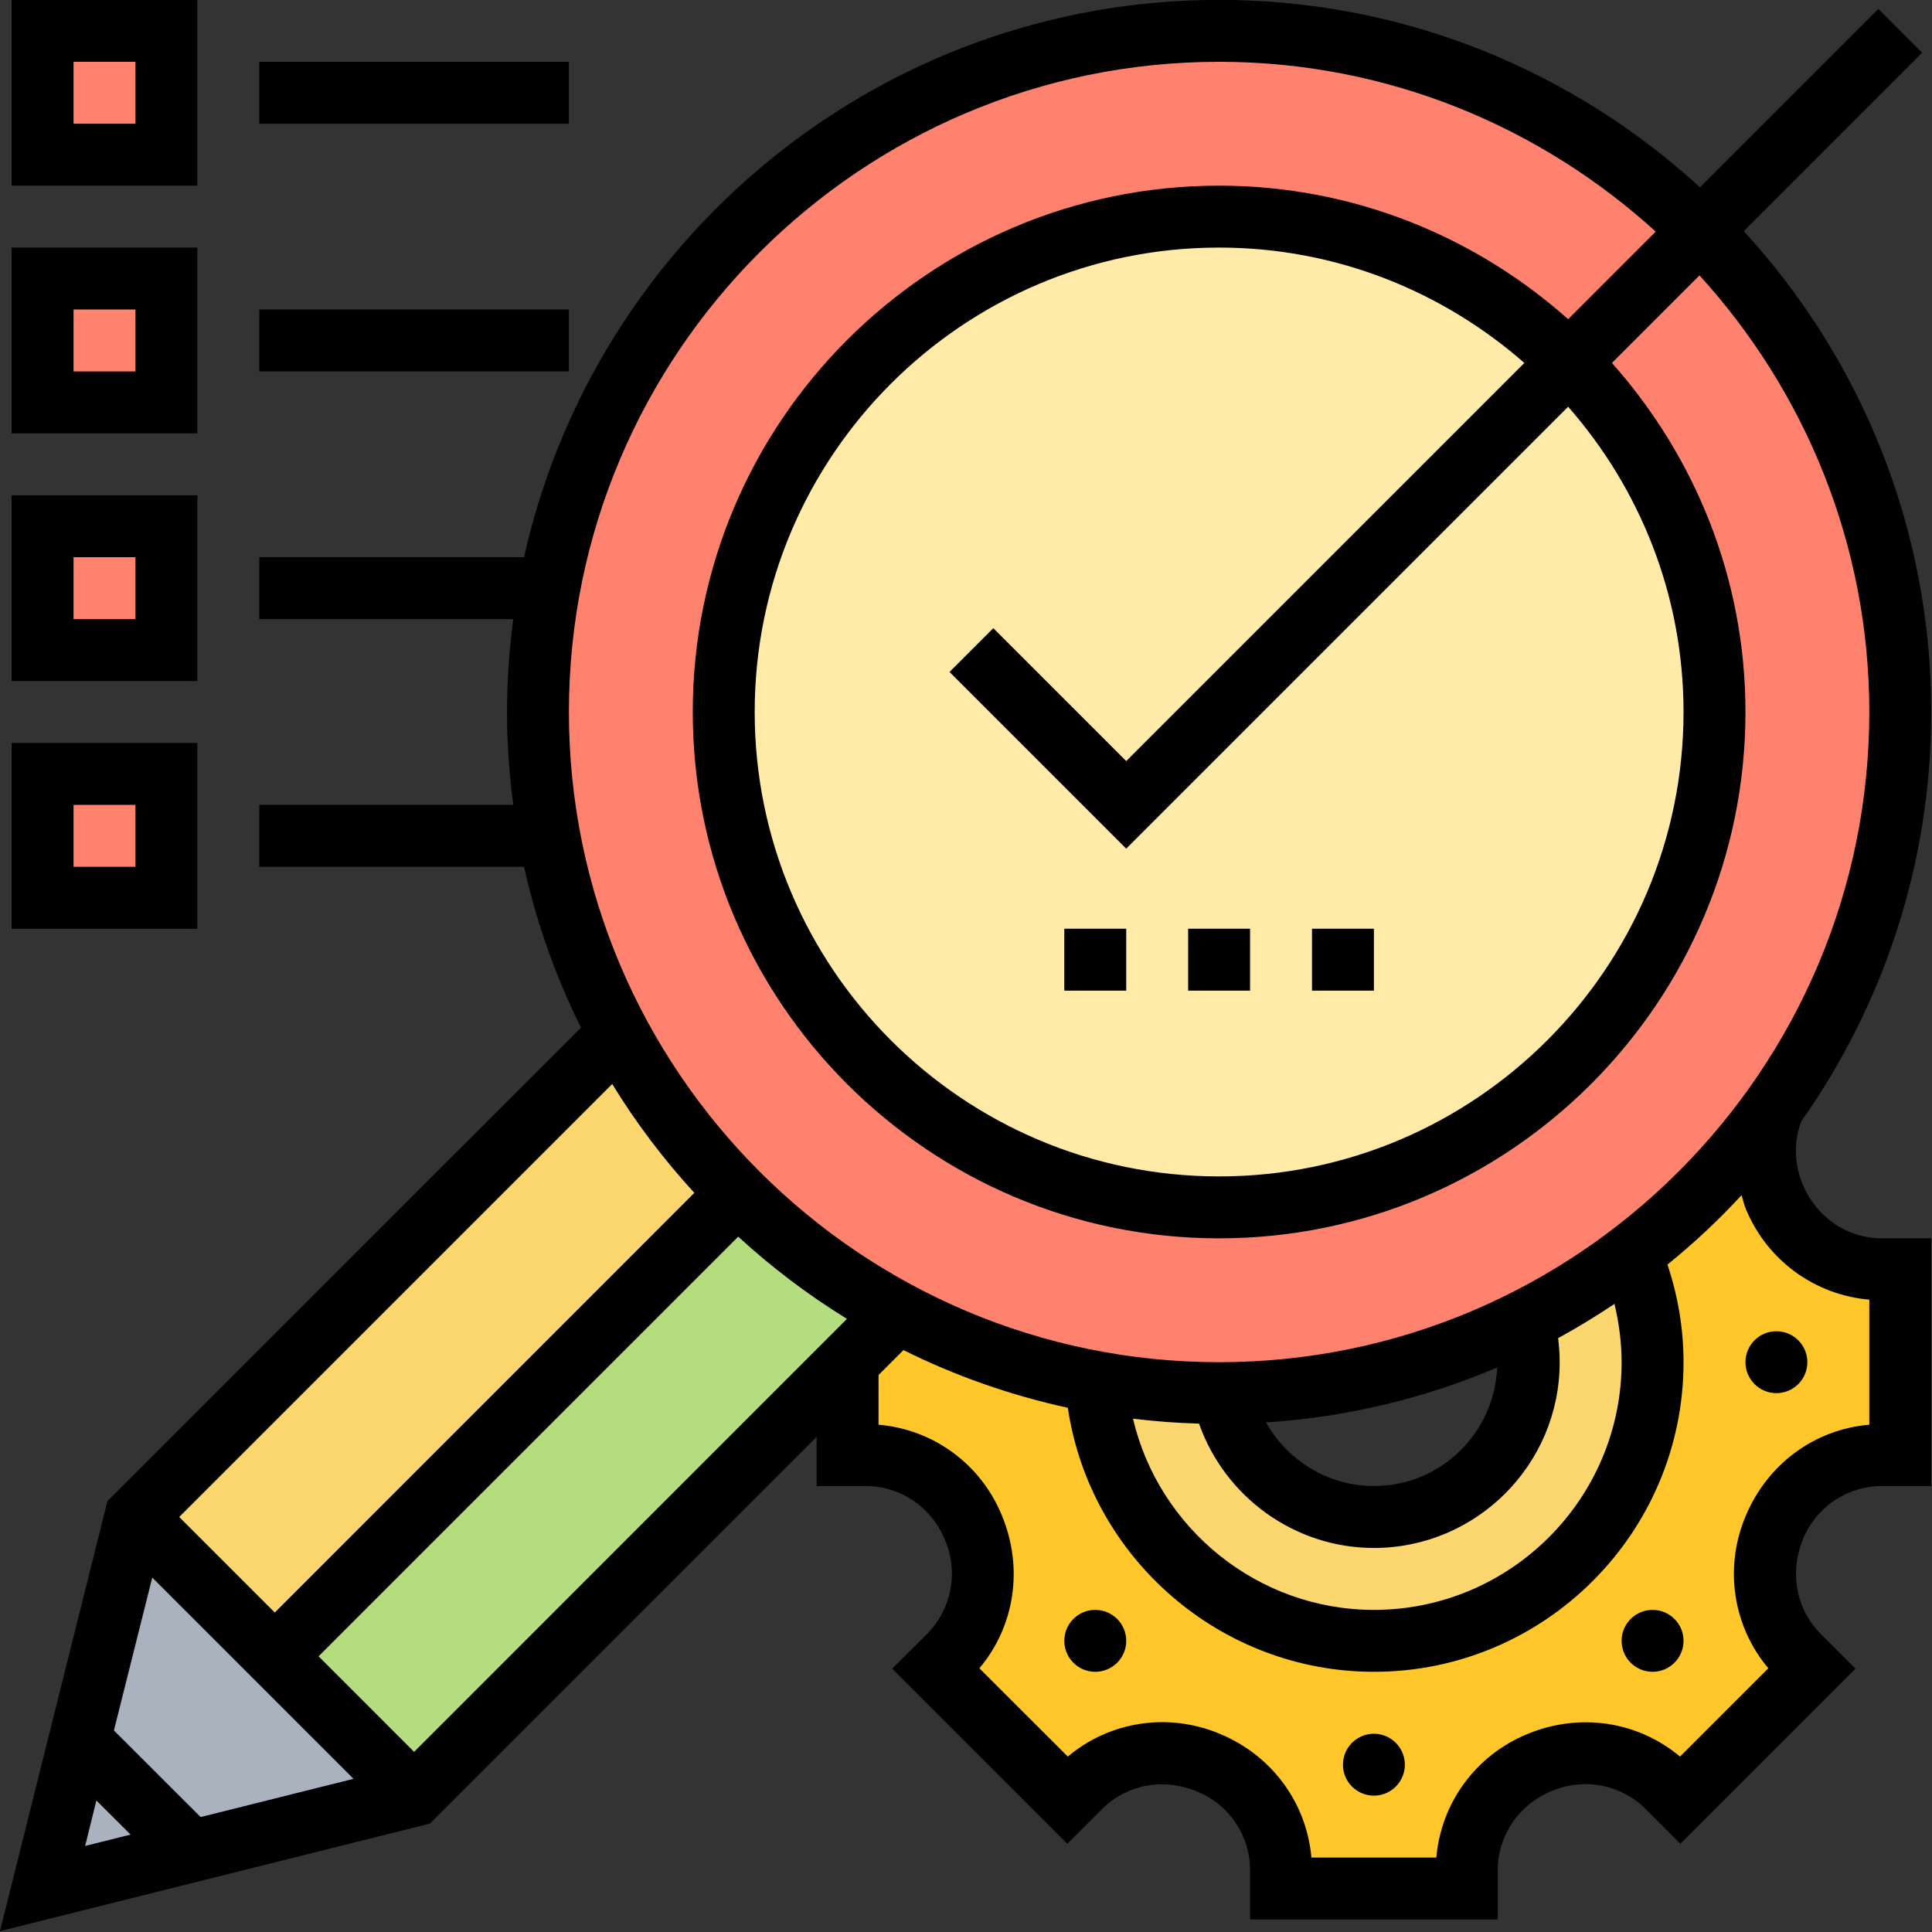 <svg xmlns="http://www.w3.org/2000/svg" xmlns:xlink="http://www.w3.org/1999/xlink" width="1000" zoomAndPan="magnify" viewBox="0 0 750 750" height="1000" preserveAspectRatio="xMidYMid meet" version="1.0"><rect x="0" y="0" width="750" height="750" fill="#333333" stroke="none"/><path fill="#fcd770" d="M 286.254 463.398 L 106.672 642.98 L 52.586 588.895 L 240.055 401.375 C 252.449 424.336 267.945 445.133 286.254 463.398 " fill-opacity="1" fill-rule="nonzero"/><path fill="#b4dd7f" d="M 286.254 463.398 C 304.52 481.566 325.41 497.203 348.23 509.551 L 329.027 528.801 L 160.758 697.07 L 106.672 642.98 L 286.254 463.398 " fill-opacity="1" fill-rule="nonzero"/><path fill="#aab2bd" d="M 160.758 697.07 L 16.527 733.125 L 52.586 588.895 L 160.758 697.07 " fill-opacity="1" fill-rule="nonzero"/><path fill="#ffc729" d="M 688.617 464.242 C 688.758 464.477 688.898 464.617 688.898 464.852 C 695.848 481.66 712.328 492.742 730.684 492.742 L 737.68 492.742 L 737.68 564.855 L 730.684 564.855 C 712.328 564.855 695.848 575.891 688.898 592.746 C 688.898 592.98 688.758 593.121 688.617 593.355 C 681.527 610.305 685.379 629.742 698.383 642.84 L 703.312 647.77 L 652.324 698.758 L 647.395 693.828 C 634.297 680.824 614.859 676.973 597.863 684.062 C 597.629 684.203 597.535 684.297 597.301 684.297 C 580.445 691.293 569.41 707.773 569.41 726.129 L 569.41 733.125 L 497.297 733.125 L 497.297 726.129 C 497.297 707.773 486.215 691.293 469.406 684.297 C 469.172 684.297 469.031 684.203 468.797 684.062 C 451.848 676.973 432.363 680.824 419.266 693.828 L 414.336 698.758 L 363.395 647.77 L 368.324 642.84 C 381.281 629.742 385.133 610.305 378.043 593.355 C 377.949 593.121 377.809 592.98 377.809 592.746 C 370.859 575.891 354.379 564.855 335.977 564.855 L 329.027 564.855 L 329.027 528.801 L 348.23 509.551 C 372.031 522.32 397.996 531.43 425.414 536.5 C 429.359 592.605 476.262 636.973 533.352 636.973 C 593.074 636.973 641.527 588.52 641.527 528.801 C 641.527 514.012 638.523 499.973 633.074 487.109 L 633.074 486.965 C 654.109 471.098 672.75 451.988 688.148 430.484 C 684.062 441.191 684.062 453.305 688.617 464.242 " fill-opacity="1" fill-rule="nonzero"/><path fill="#fcd770" d="M 633.074 487.109 C 638.523 499.973 641.527 514.012 641.527 528.801 C 641.527 588.52 593.074 636.973 533.352 636.973 C 476.262 636.973 429.359 592.605 425.414 536.5 C 440.91 539.363 456.918 540.82 473.258 540.82 C 473.633 540.82 474.102 540.82 474.43 540.82 C 479.973 568.238 504.246 588.895 533.352 588.895 C 566.5 588.895 593.449 561.945 593.449 528.801 C 593.449 523.398 592.746 518.094 591.383 513.023 C 606.031 505.605 620.023 496.969 633.074 487.109 " fill-opacity="1" fill-rule="nonzero"/><path fill="#ff826e" d="M 633.074 487.109 C 620.023 496.969 606.031 505.605 591.383 513.023 C 556.172 530.582 516.5 540.582 474.43 540.82 C 474.102 540.82 473.633 540.82 473.258 540.82 C 456.918 540.82 440.91 539.363 425.414 536.5 C 397.996 531.43 372.031 522.32 348.23 509.551 C 325.41 497.203 304.52 481.566 286.254 463.398 C 267.945 445.133 252.449 424.336 240.055 401.375 C 220.148 364.145 208.836 321.562 208.836 276.395 C 208.836 130.379 327.195 11.973 473.258 11.973 C 546.312 11.973 612.418 41.551 660.258 89.395 C 708.102 137.188 737.68 203.293 737.68 276.395 C 737.68 333.957 719.277 387.105 688.148 430.484 C 672.75 451.988 654.109 471.098 633.074 486.965 L 633.074 487.109 " fill-opacity="1" fill-rule="nonzero"/><path fill="#ffeaa7" d="M 609.32 140.332 C 644.062 175.172 665.566 223.246 665.566 276.395 C 665.566 382.645 579.504 468.703 473.258 468.703 C 367.008 468.703 280.949 382.645 280.949 276.395 C 280.949 170.148 367.008 84.086 473.258 84.086 C 526.359 84.086 574.434 105.59 609.32 140.332 " fill-opacity="1" fill-rule="nonzero"/><path fill="#ff826e" d="M 64.602 204.281 L 64.602 252.355 L 16.527 252.355 L 16.527 204.281 L 64.602 204.281 " fill-opacity="1" fill-rule="nonzero"/><path fill="#ff826e" d="M 64.602 11.973 L 64.602 60.051 L 16.527 60.051 L 16.527 11.973 L 64.602 11.973 " fill-opacity="1" fill-rule="nonzero"/><path fill="#ff826e" d="M 64.602 108.125 L 64.602 156.203 L 16.527 156.203 L 16.527 108.125 L 64.602 108.125 " fill-opacity="1" fill-rule="nonzero"/><path fill="#ff826e" d="M 64.602 300.434 L 64.602 348.512 L 16.527 348.512 L 16.527 300.434 L 64.602 300.434 " fill-opacity="1" fill-rule="nonzero"/><path fill="#000000" d="M 485.277 360.531 L 461.238 360.531 L 461.238 384.57 L 485.277 384.57 L 485.277 360.531 " fill-opacity="1" fill-rule="nonzero"/><path fill="#000000" d="M 533.352 360.531 L 509.316 360.531 L 509.316 384.57 L 533.352 384.57 L 533.352 360.531 " fill-opacity="1" fill-rule="nonzero"/><path fill="#000000" d="M 437.199 360.531 L 413.16 360.531 L 413.16 384.57 L 437.199 384.57 L 437.199 360.531 " fill-opacity="1" fill-rule="nonzero"/><path fill="#000000" d="M 52.586 48.031 L 28.547 48.031 L 28.547 23.992 L 52.586 23.992 Z M 76.621 -0.047 L 4.508 -0.047 L 4.508 72.07 L 76.621 72.07 L 76.621 -0.047 " fill-opacity="1" fill-rule="nonzero"/><path fill="#000000" d="M 220.852 23.992 L 100.66 23.992 L 100.66 48.031 L 220.852 48.031 L 220.852 23.992 " fill-opacity="1" fill-rule="nonzero"/><path fill="#000000" d="M 52.586 144.184 L 28.547 144.184 L 28.547 120.145 L 52.586 120.145 Z M 76.621 96.105 L 4.508 96.105 L 4.508 168.223 L 76.621 168.223 L 76.621 96.105 " fill-opacity="1" fill-rule="nonzero"/><path fill="#000000" d="M 220.852 120.145 L 100.66 120.145 L 100.66 144.184 L 220.852 144.184 L 220.852 120.145 " fill-opacity="1" fill-rule="nonzero"/><path fill="#000000" d="M 52.586 240.336 L 28.547 240.336 L 28.547 216.301 L 52.586 216.301 Z M 76.621 192.262 L 4.508 192.262 L 4.508 264.375 L 76.621 264.375 L 76.621 192.262 " fill-opacity="1" fill-rule="nonzero"/><path fill="#000000" d="M 52.586 336.492 L 28.547 336.492 L 28.547 312.453 L 52.586 312.453 Z M 76.621 288.414 L 4.508 288.414 L 4.508 360.531 L 76.621 360.531 L 76.621 288.414 " fill-opacity="1" fill-rule="nonzero"/><path fill="#000000" d="M 725.66 553.074 C 704.488 554.855 686.035 568.285 677.586 588.707 C 669.227 608.707 672.75 631.34 686.457 647.629 L 652.184 681.902 C 635.844 668.195 613.215 664.672 592.746 673.219 C 572.793 681.48 559.41 699.934 557.578 721.105 L 509.082 721.105 C 507.25 699.934 493.82 681.434 473.445 673.031 C 453.445 664.672 430.812 668.195 414.523 681.902 L 380.203 647.629 C 393.91 631.34 397.434 608.66 388.887 588.191 C 380.672 568.238 362.219 554.855 341.047 553.074 L 341.047 533.777 L 350.719 524.105 C 370.719 534.059 392.129 541.617 414.523 546.5 C 423.16 604.672 473.633 648.992 533.352 648.992 C 599.602 648.992 653.547 595.094 653.547 528.801 C 653.547 515.793 651.387 503.117 647.301 490.91 C 657.535 482.648 667.16 473.633 676.082 463.961 C 676.645 465.793 677.02 467.625 677.773 469.406 C 686.035 489.312 704.488 502.695 725.66 504.527 Z M 37.418 698.945 L 50.707 712.188 L 33.055 716.602 Z M 269.539 463.07 L 106.672 625.984 L 69.578 588.895 L 237.66 420.812 C 246.91 435.934 257.617 450.062 269.539 463.07 Z M 123.668 642.98 L 286.582 480.066 C 299.543 491.992 313.719 502.695 328.793 511.992 L 160.758 680.074 Z M 137.234 690.543 L 77.891 705.379 L 44.227 671.762 L 59.109 612.418 Z M 581.195 530.863 C 580.117 556.406 559.176 576.875 533.352 576.875 C 515.605 576.875 499.785 567.016 491.473 552.18 C 523.117 550.113 553.309 542.742 581.195 530.863 Z M 629.508 528.801 C 629.508 581.805 586.359 624.953 533.352 624.953 C 488.281 624.953 449.828 593.355 439.828 550.727 C 448.234 551.758 456.824 552.414 465.465 552.648 C 475.465 581.055 502.508 600.914 533.352 600.914 C 573.121 600.914 605.469 568.566 605.469 528.801 C 605.469 525.652 605.234 522.555 604.859 519.457 C 612.371 515.371 619.648 510.91 626.738 506.168 C 628.473 513.539 629.508 521.098 629.508 528.801 Z M 437.199 329.449 L 608.754 157.895 C 636.551 189.586 653.547 230.996 653.547 276.395 C 653.547 375.789 572.652 456.684 473.258 456.684 C 373.816 456.684 292.969 375.789 292.969 276.395 C 292.969 177.004 373.816 96.105 473.258 96.105 C 518.656 96.105 560.02 113.102 591.758 140.898 L 437.199 295.457 L 385.602 243.859 L 368.605 260.855 Z M 473.258 23.992 C 538.52 23.992 597.863 49.109 642.746 89.91 L 608.754 123.902 C 572.652 91.789 525.277 72.07 473.258 72.07 C 360.578 72.07 268.93 163.715 268.93 276.395 C 268.93 389.074 360.578 480.723 473.258 480.723 C 585.891 480.723 677.586 389.074 677.586 276.395 C 677.586 224.375 657.863 177.004 625.75 140.898 L 659.742 106.906 C 700.543 151.742 725.66 211.133 725.66 276.395 C 725.66 415.555 612.418 528.801 473.258 528.801 C 334.051 528.801 220.852 415.555 220.852 276.395 C 220.852 137.188 334.051 23.992 473.258 23.992 Z M 699.746 459.641 C 696.504 451.801 696.316 443.211 699.227 435.32 C 730.965 390.344 749.699 335.551 749.699 276.395 C 749.699 204.469 722.094 138.926 676.926 89.723 L 746.18 20.469 L 729.184 3.473 L 659.93 72.727 C 610.68 27.559 545.137 -0.047 473.258 -0.047 C 341.469 -0.047 230.996 92.68 203.434 216.301 L 100.66 216.301 L 100.66 240.336 L 199.258 240.336 C 197.707 252.168 196.816 264.188 196.816 276.395 C 196.816 288.602 197.707 300.621 199.258 312.453 L 100.66 312.453 L 100.66 336.492 L 203.434 336.492 C 208.316 358.371 215.781 379.309 225.547 398.934 L 41.691 582.746 L 0 749.652 L 166.906 707.914 L 317.008 557.812 L 317.008 576.875 L 336.023 576.875 C 349.496 576.875 361.562 584.906 366.914 597.957 C 372.172 610.492 369.355 624.766 359.871 634.297 L 346.352 647.77 L 414.336 715.754 L 427.809 702.281 C 437.387 692.75 451.613 689.98 464.758 695.473 C 477.246 700.59 485.277 712.609 485.277 726.082 L 485.277 745.145 L 581.43 745.145 L 581.43 726.082 C 581.43 712.609 589.457 700.59 602.512 695.191 C 615.047 689.98 629.32 692.75 638.852 702.281 L 652.324 715.754 L 720.309 647.77 L 706.836 634.297 C 697.305 624.766 694.531 610.492 699.98 597.348 C 705.145 584.906 717.164 576.875 730.637 576.875 L 749.699 576.875 L 749.699 480.723 L 730.637 480.723 C 717.164 480.723 705.145 472.695 699.746 459.641 " fill-opacity="1" fill-rule="nonzero"/><path fill="#000000" d="M 533.352 673.031 C 526.688 673.031 521.336 678.43 521.336 685.051 C 521.336 691.668 526.688 697.07 533.352 697.07 C 539.973 697.07 545.371 691.668 545.371 685.051 C 545.371 678.43 539.973 673.031 533.352 673.031 " fill-opacity="1" fill-rule="nonzero"/><path fill="#000000" d="M 641.527 624.953 C 638.426 624.953 635.375 626.125 633.027 628.473 C 628.332 633.168 628.332 640.773 633.027 645.469 C 635.375 647.816 638.426 648.992 641.527 648.992 C 644.578 648.992 647.676 647.816 650.023 645.469 C 654.719 640.773 654.719 633.168 650.023 628.473 C 647.676 626.125 644.578 624.953 641.527 624.953 " fill-opacity="1" fill-rule="nonzero"/><path fill="#000000" d="M 677.586 528.801 C 677.586 535.418 682.938 540.82 689.602 540.82 C 696.223 540.82 701.621 535.418 701.621 528.801 C 701.621 522.18 696.223 516.781 689.602 516.781 C 682.938 516.781 677.586 522.18 677.586 528.801 " fill-opacity="1" fill-rule="nonzero"/><path fill="#000000" d="M 425.18 624.953 C 422.082 624.953 419.031 626.125 416.684 628.473 C 411.988 633.168 411.988 640.773 416.684 645.469 C 419.031 647.816 422.082 648.992 425.18 648.992 C 428.23 648.992 431.332 647.816 433.68 645.469 C 438.375 640.773 438.375 633.168 433.68 628.473 C 431.332 626.125 428.23 624.953 425.18 624.953 " fill-opacity="1" fill-rule="nonzero"/></svg>